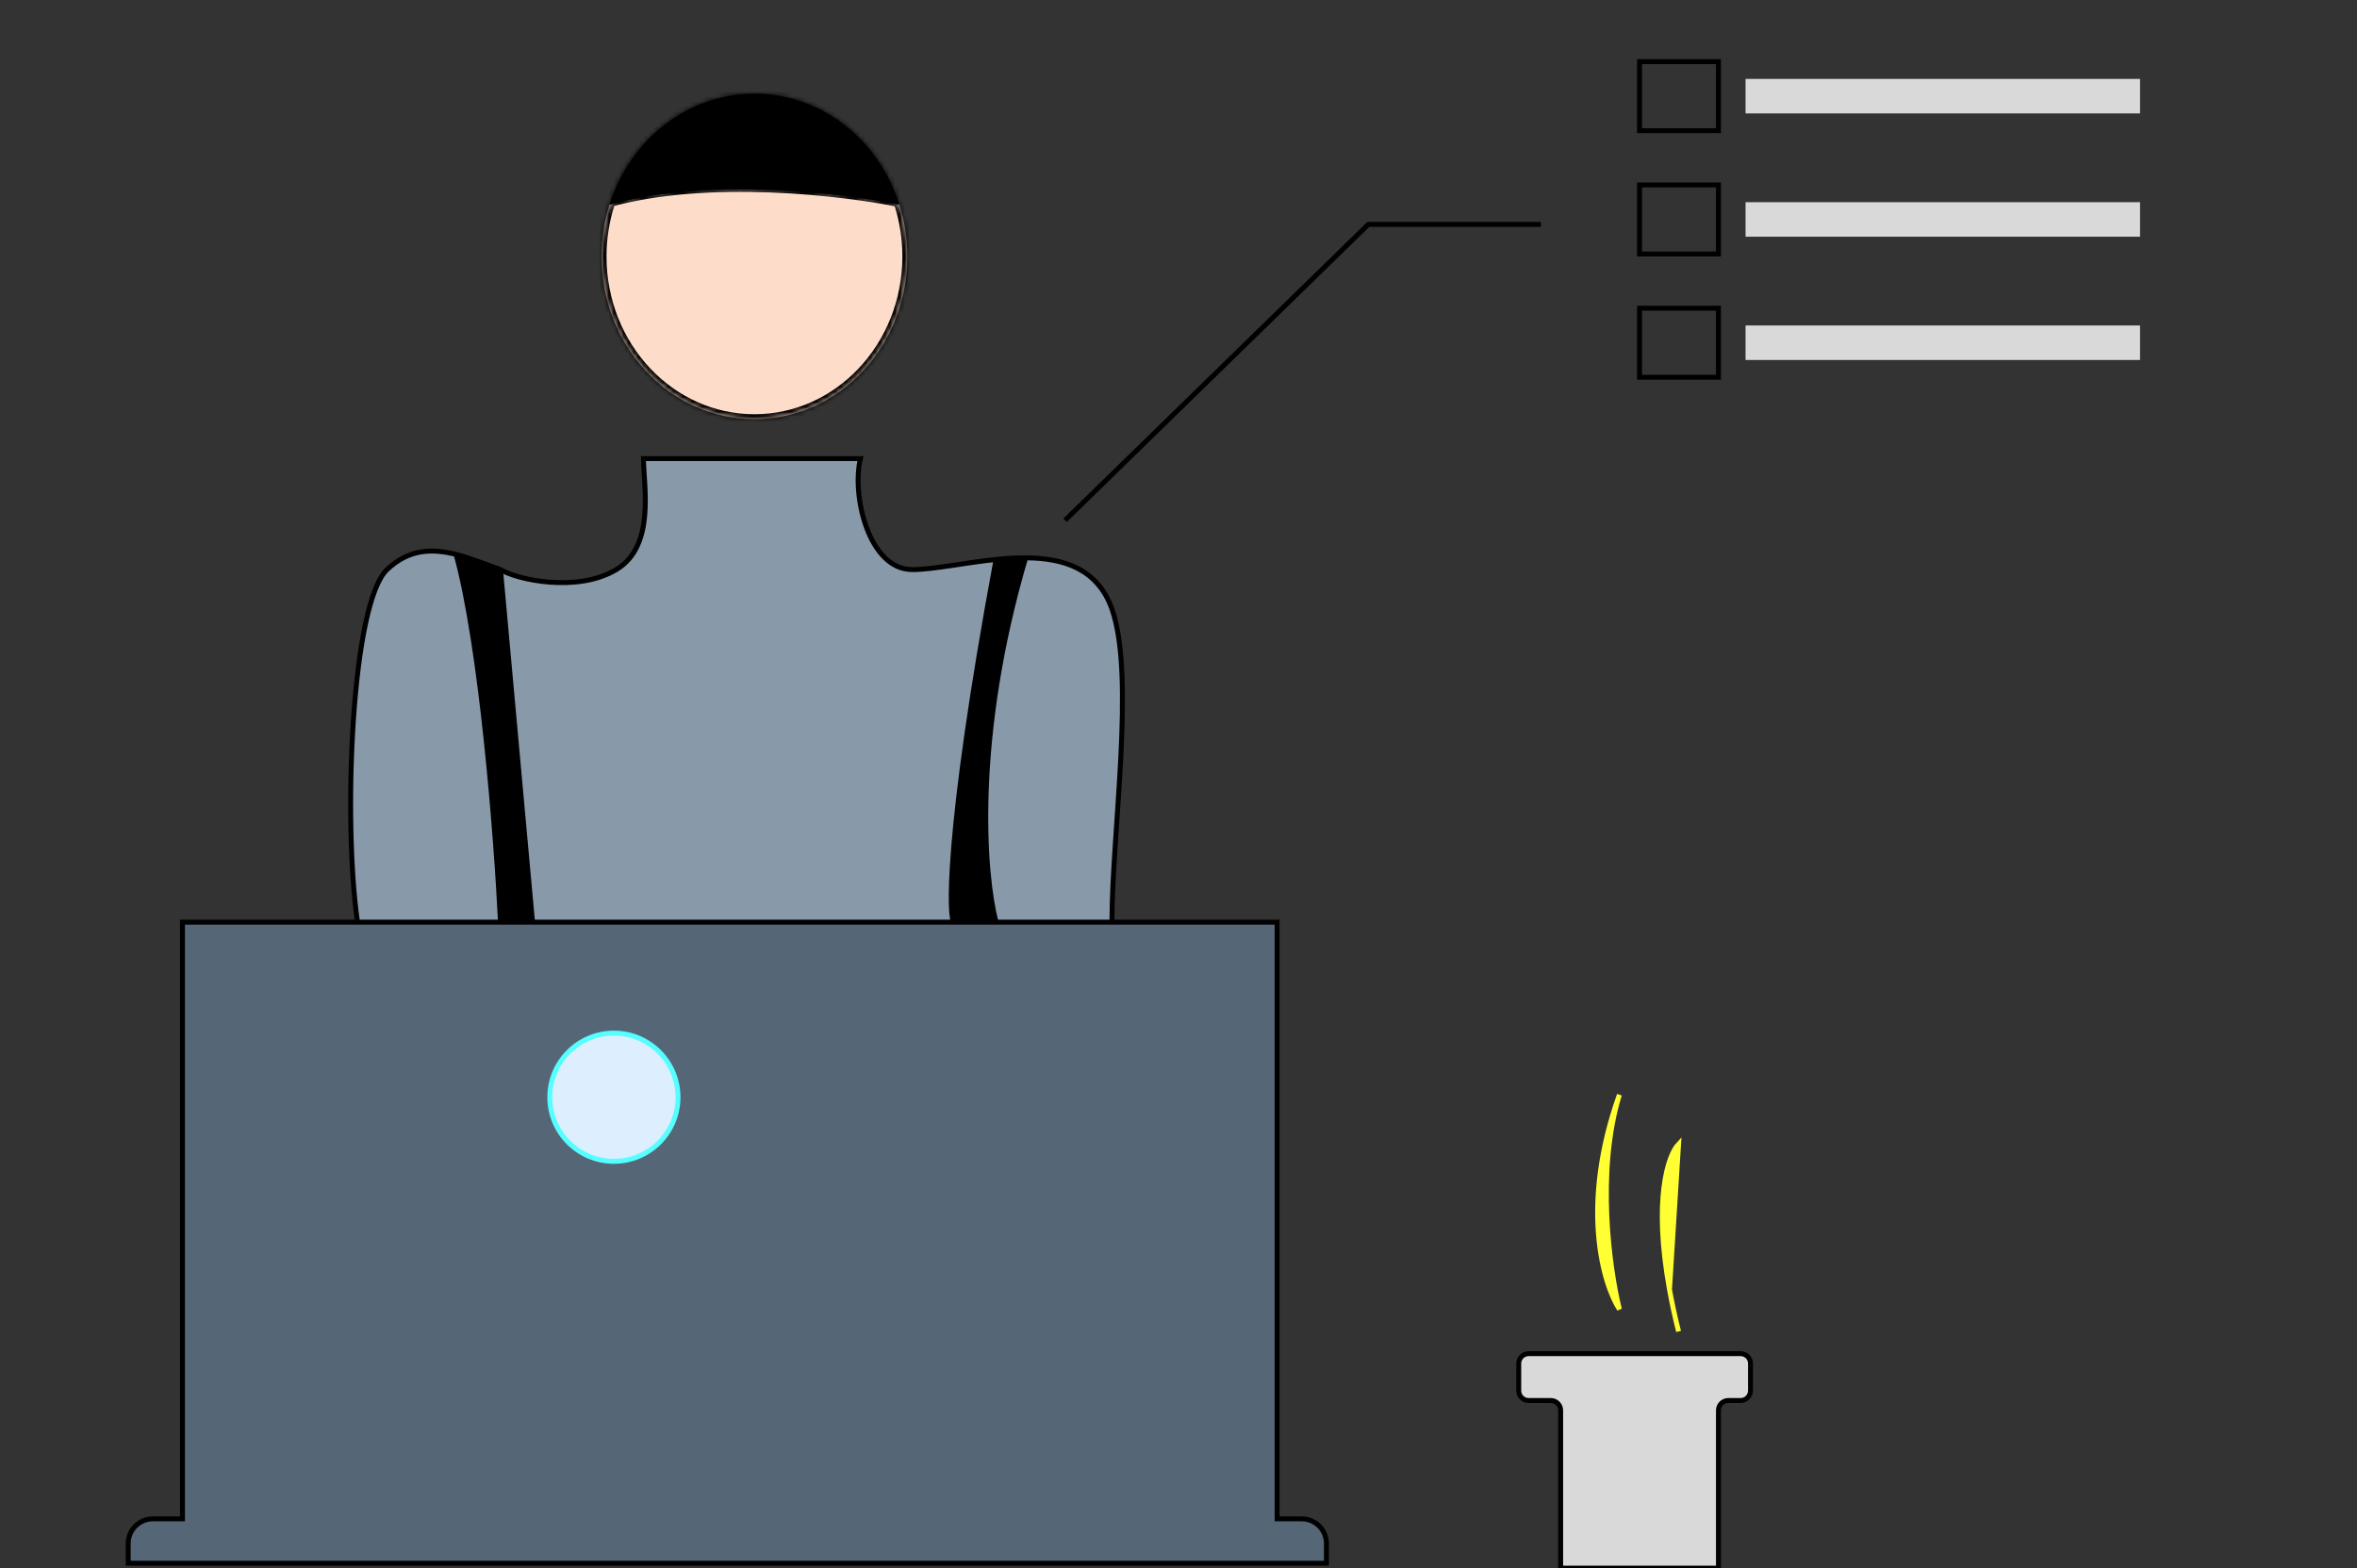 <svg width="478" height="318" viewBox="0 0 478 318" fill="none" xmlns="http://www.w3.org/2000/svg">
<rect x="0" y="0" width="478" height="318" fill="#333333" stroke="none"/>
<g clip-path="url(#clip0_759_27)">
<path d="M316.5 318V286C316.5 284.895 315.605 284 314.5 284H310C308.895 284 308 283.105 308 282V276.5C308 275.395 308.895 274.5 310 274.5H353C354.105 274.5 355 275.395 355 276.5V282C355 283.105 354.105 284 353 284H350.5C349.395 284 348.5 284.895 348.5 286V318H316.5Z" fill="#D9D9D9" stroke="black"/>
<path d="M328.417 222C320.417 244.4 325.084 260.333 328.417 265.5C326.417 257.5 323.617 237.6 328.417 222Z" fill="#FFFF33"/>
<path d="M338.576 261.5C335.286 243.274 338.233 234.33 340.417 232L338.576 261.5Z" fill="#FFFF33"/>
<path d="M340.417 270C339.659 266.967 339.052 264.136 338.576 261.5M338.576 261.5C335.286 243.274 338.233 234.33 340.417 232L338.576 261.5ZM328.417 222C320.417 244.4 325.084 260.333 328.417 265.5C326.417 257.5 323.617 237.6 328.417 222Z" stroke="#FFFF33"/>
<path d="M202 113.448C191.5 170 192.5 187 193.5 187H202C199.5 177.58 197.2 149.616 208 113.12C206.028 113.111 204.009 113.243 202 113.448Z" fill="black"/>
<path d="M101.5 115.5C98.464 114.425 95.457 113.186 92.5 112.435C97.7 131.287 100.667 170 101.5 187H108L101.5 115.5Z" fill="black"/>
<path d="M37 317H259H269V313C269 310.239 266.761 308 264 308H259V187H225.5H202H193.5H108H101.5H72.5H37V308H31C28.239 308 26 310.239 26 313V317H37Z" fill="#556677"/>
<path d="M125 115.5C117 120.3 104.667 117.5 101.5 115.5L108 187H193.5C192.5 187 191.5 170 202 113.448C195.616 114.101 189.337 115.5 185 115.5C176.2 115.5 172.667 100.5 174.5 93H130.5C130.5 98.5 133 110.7 125 115.5Z" fill="#8899AA"/>
<path d="M78.5 115.5C71.3 122.3 69.5 166 72.5 187H101.5C100.667 170 97.7 131.287 92.5 112.435C87.666 111.207 82.968 111.281 78.5 115.5Z" fill="#8899AA"/>
<path d="M225.5 187C225.5 168.833 230.3 137.1 225.5 123.5C222.61 115.311 215.659 113.155 208 113.12C197.2 149.616 199.5 177.58 202 187H225.5Z" fill="#8899AA"/>
<path d="M37 187V186.5H36.5V187H37ZM259 187H259.5V186.5H259V187ZM277.5 45.5V45H277.296L277.151 45.142L277.5 45.5ZM78.5 115.5L78.157 115.136L78.5 115.5ZM101.5 115.5L101.767 115.077L101.72 115.047L101.667 115.029L101.5 115.5ZM130.5 93V92.5H130V93H130.5ZM174.5 93L174.986 93.119L175.137 92.5H174.5V93ZM225.5 123.5L225.029 123.666L225.029 123.666L225.5 123.5ZM208 113.12L208.002 112.62L208 113.12ZM37 308V308.5H37.5V308H37ZM259 308H258.5V308.5H259V308ZM26 317H25.5V317.5H26V317ZM269 317V317.5H269.5V317H269ZM259 316.5H37V317.5H259V316.5ZM277.5 46H312.5V45H277.5V46ZM37 187.5H72.5V186.5H37V187.5ZM72.995 186.929C71.501 176.475 71.2 160.337 72.174 145.959C72.66 138.772 73.465 132.041 74.592 126.691C75.156 124.015 75.799 121.697 76.518 119.844C77.242 117.98 78.024 116.637 78.843 115.864L78.157 115.136C77.176 116.063 76.327 117.573 75.586 119.482C74.84 121.403 74.184 123.779 73.614 126.484C72.473 131.897 71.665 138.678 71.176 145.891C70.2 160.313 70.499 176.525 72.005 187.071L72.995 186.929ZM101.233 115.923C102.086 116.461 103.506 117.027 105.252 117.501C107.008 117.978 109.127 118.371 111.399 118.548C115.928 118.902 121.131 118.404 125.257 115.929L124.743 115.071C120.869 117.396 115.905 117.898 111.476 117.552C109.269 117.379 107.211 116.997 105.514 116.536C103.807 116.073 102.497 115.539 101.767 115.077L101.233 115.923ZM125.257 115.929C129.463 113.405 130.868 108.952 131.248 104.556C131.439 102.351 131.375 100.133 131.265 98.133C131.154 96.115 131 94.357 131 93H130C130 94.393 130.158 96.222 130.266 98.188C130.375 100.173 130.436 102.336 130.252 104.469C129.882 108.748 128.537 112.795 124.743 115.071L125.257 115.929ZM130.5 93.5H174.5V92.5H130.5V93.5ZM174.014 92.881C173.07 96.746 173.512 102.474 175.294 107.238C177.066 111.973 180.269 116 185 116V115C180.931 115 177.967 111.527 176.231 106.887C174.505 102.276 174.097 96.754 174.986 93.119L174.014 92.881ZM225.5 187.5H259V186.5H225.5V187.5ZM225.029 123.666C226.204 126.996 226.801 131.471 227.025 136.626C227.249 141.775 227.1 147.566 226.801 153.512C226.203 165.377 225 177.903 225 187H226C226 177.931 227.197 165.506 227.799 153.563C228.1 147.605 228.251 141.777 228.025 136.583C227.799 131.396 227.196 126.804 225.971 123.334L225.029 123.666ZM78.843 115.864C81.009 113.818 83.212 112.793 85.445 112.418C87.689 112.041 89.996 112.315 92.377 112.92L92.623 111.95C90.17 111.327 87.711 111.023 85.28 111.431C82.839 111.841 80.458 112.963 78.157 115.136L78.843 115.864ZM92.377 112.92C95.304 113.663 98.263 114.884 101.333 115.971L101.667 115.029C98.665 113.965 95.609 112.709 92.623 111.95L92.377 112.92ZM72.5 187.5H101.5V186.5H72.5V187.5ZM92.018 112.568C97.201 131.358 100.167 170.016 101.001 187.024L101.999 186.976C101.166 169.984 98.199 131.216 92.982 112.302L92.018 112.568ZM101.5 187.5H108V186.5H101.5V187.5ZM108.498 186.955L101.998 115.455L101.002 115.545L107.502 187.045L108.498 186.955ZM185 116C187.211 116 189.9 115.644 192.806 115.214C195.725 114.781 198.874 114.271 202.051 113.946L201.949 112.951C198.742 113.279 195.56 113.794 192.659 114.224C189.745 114.656 187.126 115 185 115V116ZM108 187.5H193.5V186.5H108V187.5ZM201.508 113.357C196.257 141.643 193.879 160.048 192.939 171.39C192.47 177.059 192.359 180.971 192.43 183.474C192.465 184.723 192.546 185.636 192.655 186.247C192.709 186.548 192.774 186.803 192.856 186.993C192.897 187.087 192.954 187.195 193.037 187.286C193.121 187.378 193.276 187.5 193.5 187.5V186.5C193.661 186.5 193.754 186.588 193.776 186.613C193.798 186.637 193.794 186.642 193.774 186.597C193.737 186.511 193.689 186.345 193.64 186.071C193.543 185.531 193.464 184.675 193.429 183.446C193.36 180.994 193.468 177.122 193.936 171.472C194.871 160.176 197.243 141.805 202.492 113.539L201.508 113.357ZM193.5 187.5H202V186.5H193.5V187.5ZM202 187.5H225.5V186.5H202V187.5ZM202.051 113.946C204.048 113.741 206.049 113.611 207.998 113.62L208.002 112.62C206.007 112.611 203.969 112.744 201.949 112.951L202.051 113.946ZM207.998 113.62C211.788 113.637 215.352 114.181 218.31 115.697C221.251 117.205 223.625 119.691 225.029 123.666L225.971 123.334C224.484 119.12 221.938 116.433 218.766 114.807C215.611 113.19 211.87 112.638 208.002 112.62L207.998 113.62ZM202.483 186.872C200.011 177.555 197.701 149.685 208.479 113.262L207.521 112.978C196.699 149.547 198.989 177.605 201.517 187.128L202.483 186.872ZM277.151 45.142L215.651 105.142L216.349 105.858L277.849 45.858L277.151 45.142ZM37.5 308V187H36.5V308H37.5ZM258.5 187V308H259.5V187H258.5ZM37 307.5H31V308.5H37V307.5ZM25.5 313V317H26.5V313H25.5ZM26 317.5H37V316.5H26V317.5ZM259 308.5H264V307.5H259V308.5ZM268.5 313V317H269.5V313H268.5ZM269 316.5H259V317.5H269V316.5ZM264 308.5C266.485 308.5 268.5 310.515 268.5 313H269.5C269.5 309.962 267.038 307.5 264 307.5V308.5ZM31 307.5C27.962 307.5 25.5 309.962 25.5 313H26.5C26.5 310.515 28.515 308.5 31 308.5V307.5Z" fill="black"/>
<rect x="332.5" y="12.5" width="16" height="14" stroke="black"/>
<rect x="332.5" y="37.5" width="16" height="14" stroke="black"/>
<rect x="332.5" y="62.5" width="16" height="14" stroke="black"/>
<rect x="354" y="66" width="80" height="7" fill="#D9D9D9"/>
<rect x="354" y="41" width="80" height="7" fill="#D9D9D9"/>
<rect x="354" y="16" width="80" height="7" fill="#D9D9D9"/>
<mask id="path-12-inside-1_759_27" fill="white">
<path fill-rule="evenodd" clip-rule="evenodd" d="M153 85C170.121 85 184 70.225 184 52C184 48.329 183.437 44.798 182.398 41.5C171.099 39.167 143.52 35.9 123.602 41.5C122.563 44.798 122 48.329 122 52C122 70.225 135.879 85 153 85Z"/>
<path d="M153 19C139.328 19 127.722 28.422 123.602 41.5C143.52 35.9 171.099 39.167 182.398 41.5C178.278 28.422 166.672 19 153 19Z"/>
</mask>
<path fill-rule="evenodd" clip-rule="evenodd" d="M153 85C170.121 85 184 70.225 184 52C184 48.329 183.437 44.798 182.398 41.5C171.099 39.167 143.52 35.9 123.602 41.5C122.563 44.798 122 48.329 122 52C122 70.225 135.879 85 153 85Z" fill="#FDDDCA"/>
<path d="M153 19C139.328 19 127.722 28.422 123.602 41.5C143.52 35.9 171.099 39.167 182.398 41.5C178.278 28.422 166.672 19 153 19Z" fill="black"/>
<path d="M123.738 41.981C133.625 39.202 145.44 38.617 156.213 39.025C166.982 39.432 176.674 40.828 182.297 41.99L182.499 41.01C176.823 39.838 167.076 38.435 156.251 38.025C145.431 37.616 133.498 38.198 123.467 41.019L123.738 41.981ZM123.602 41.5L124.556 41.8L123.602 41.5ZM182.398 41.5L181.444 41.8L182.398 41.5ZM183 52C183 69.733 169.511 84 153 84V86C170.731 86 185 70.718 185 52H183ZM153 84C136.489 84 123 69.733 123 52H121C121 70.718 135.269 86 153 86V84ZM123 52C123 48.432 123.547 45.002 124.556 41.8L122.648 41.2C121.579 44.594 121 48.227 121 52H123ZM124.556 41.8C128.56 29.093 139.811 20 153 20V18C138.844 18 126.885 27.752 122.648 41.2L124.556 41.8ZM153 20C166.189 20 177.44 29.093 181.444 41.8L183.352 41.2C179.115 27.752 167.156 18 153 18V20ZM181.444 41.8C182.453 45.002 183 48.432 183 52H185C185 48.227 184.421 44.594 183.352 41.2L181.444 41.8Z" fill="black" mask="url(#path-12-inside-1_759_27)"/>
<circle cx="124.5" cy="222.5" r="13" fill="#DDEEFF" stroke="#55FFFF"/>
</g>
<defs>
<clipPath id="clip0_759_27">
<rect width="478" height="318" fill="white"/>
</clipPath>
</defs>
</svg>
